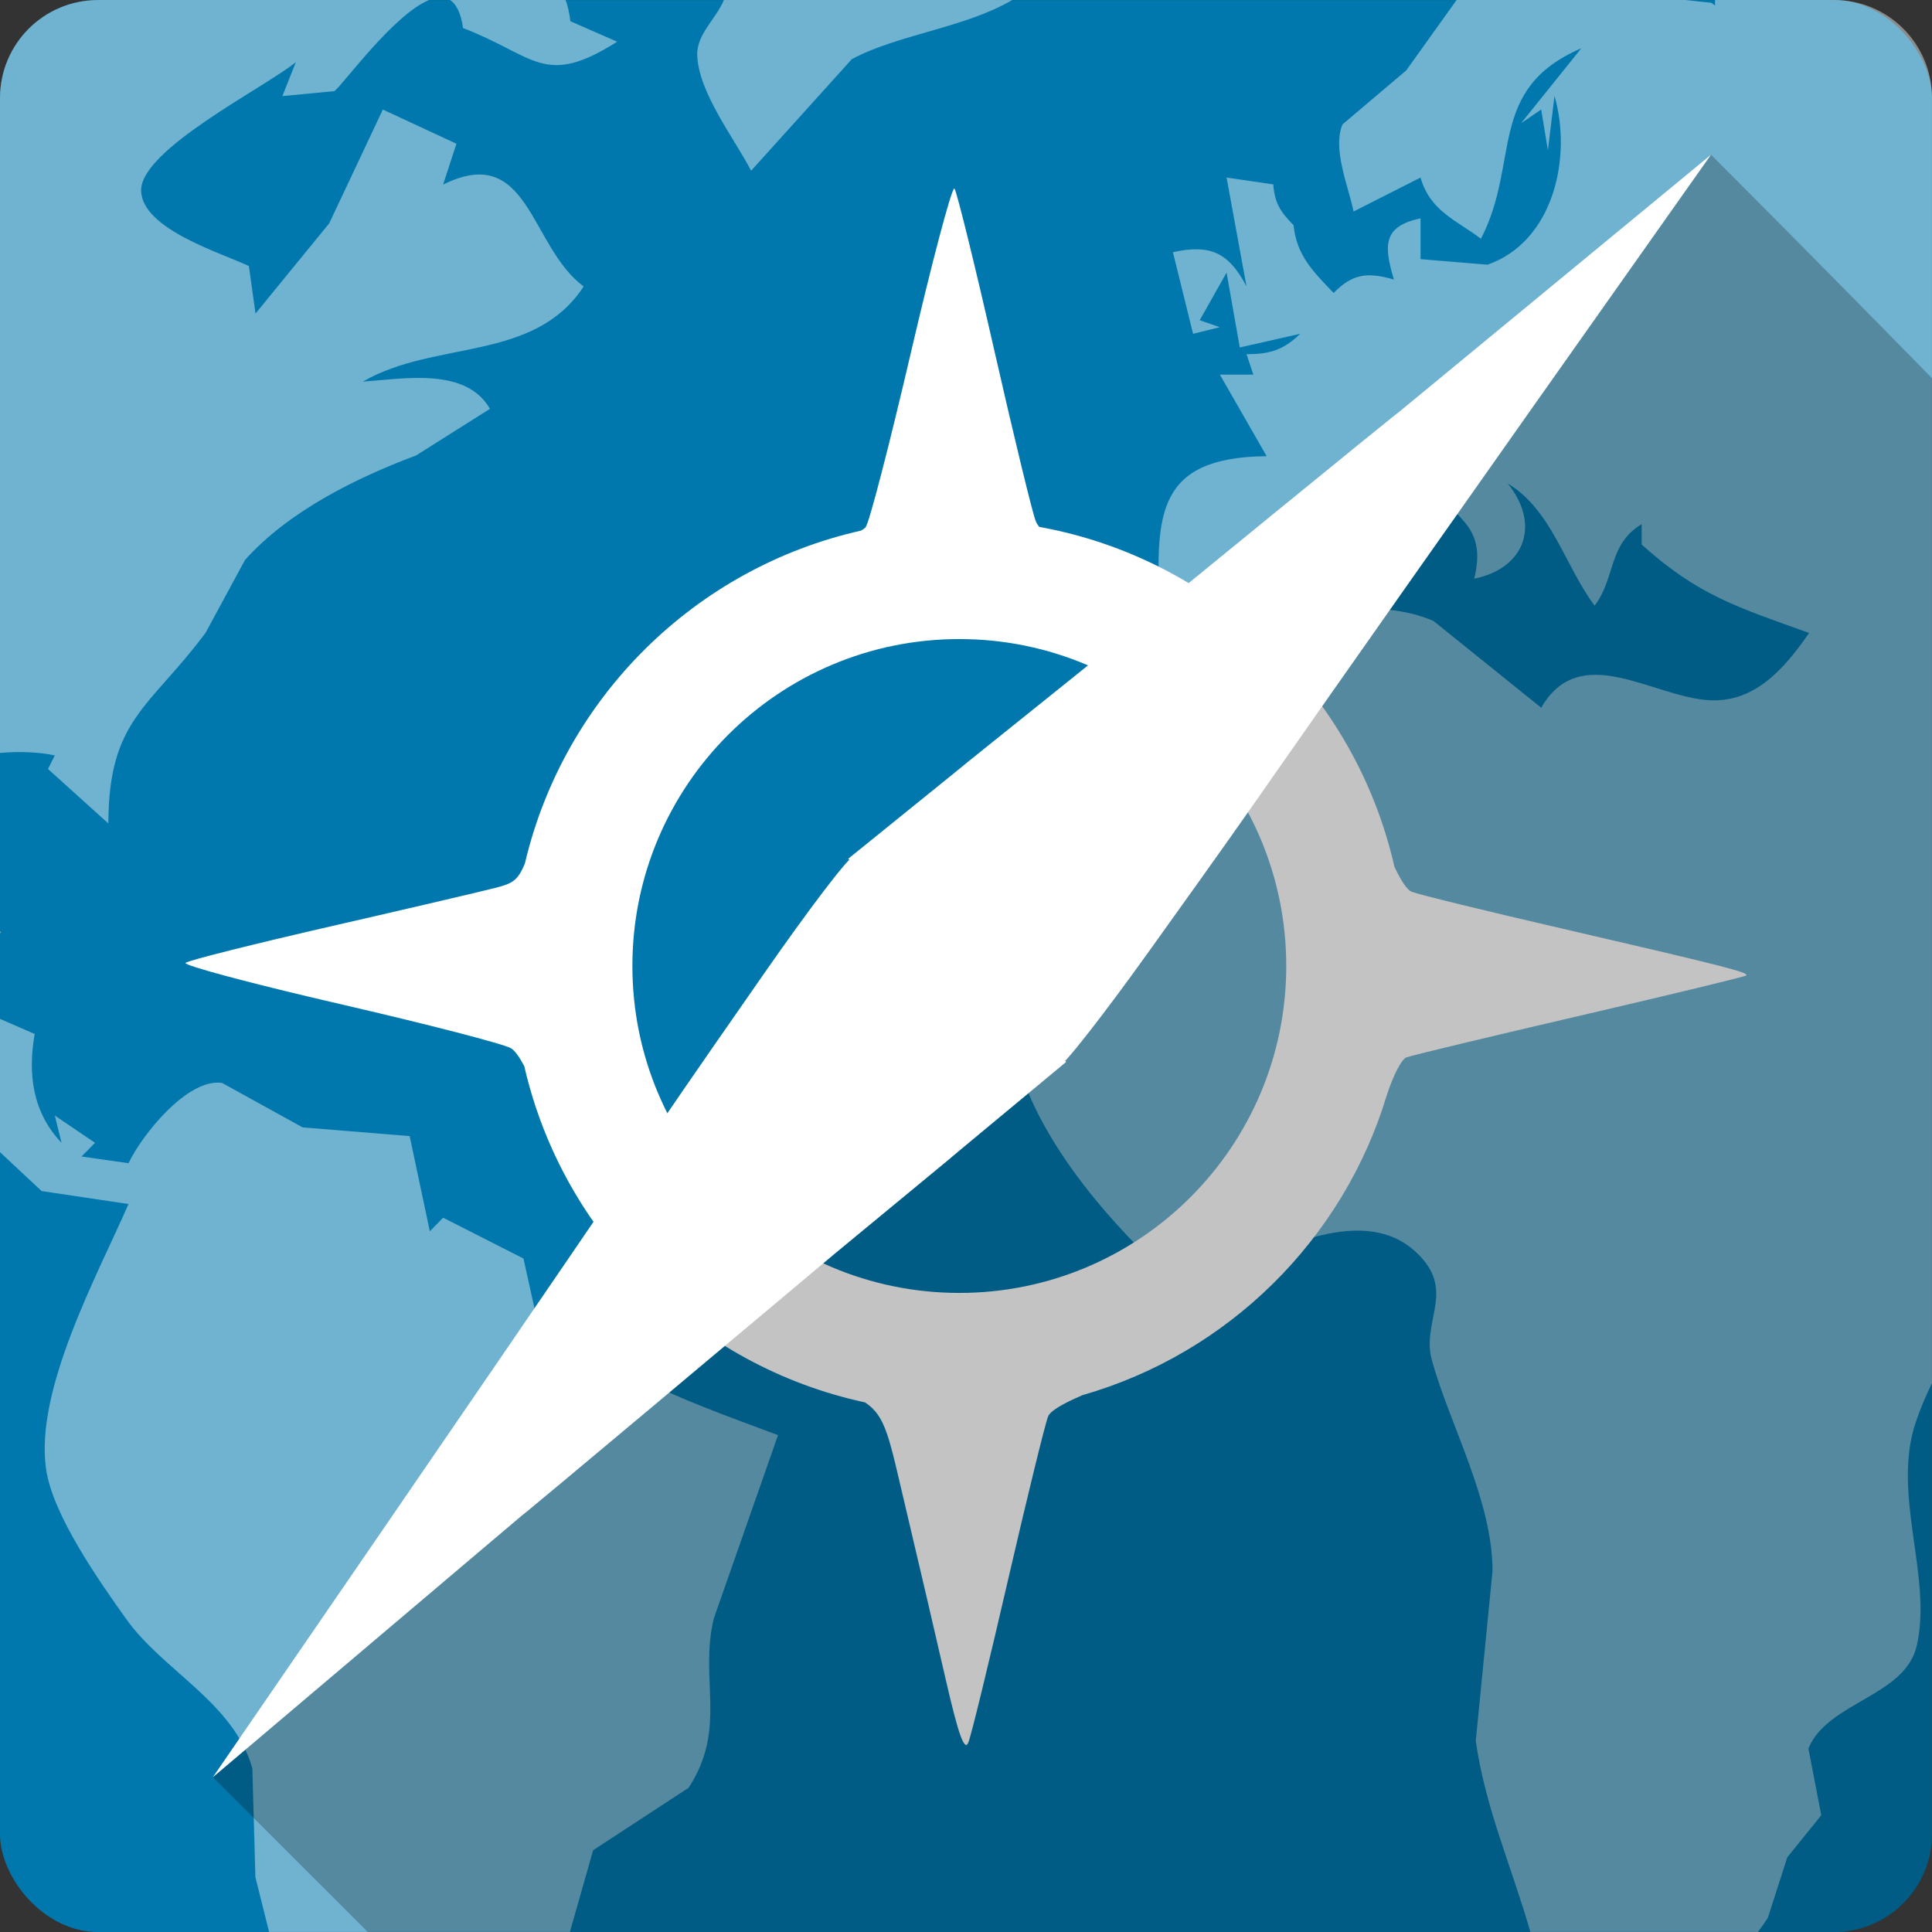 <?xml version="1.0" encoding="UTF-8" standalone="no"?>
<!-- Created with Inkscape (http://www.inkscape.org/) -->

<svg
   xmlns:dc="http://purl.org/dc/elements/1.1/"
   xmlns:cc="http://creativecommons.org/ns#"
   xmlns:rdf="http://www.w3.org/1999/02/22-rdf-syntax-ns#"
   xmlns:svg="http://www.w3.org/2000/svg"
   xmlns="http://www.w3.org/2000/svg"
   xmlns:sodipodi="http://sodipodi.sourceforge.net/DTD/sodipodi-0.dtd"
   xmlns:inkscape="http://www.inkscape.org/namespaces/inkscape"
   id="svg2"
   height="100%"
   width="100%"
   version="1.1"
   viewBox="0 0 512 512"
   inkscape:version="0.91 r13725"
   sodipodi:docname="web-browser.svg">
  <rect x="0" y="0" width="512" height="512" fill="#333333" stroke="none"/>
  <defs
     id="defs36" />
  <sodipodi:namedview
     pagecolor="#ffffff"
     bordercolor="#666666"
     borderopacity="1"
     objecttolerance="10"
     gridtolerance="10"
     guidetolerance="10"
     inkscape:pageopacity="0"
     inkscape:pageshadow="2"
     inkscape:window-width="640"
     inkscape:window-height="480"
     id="namedview34"
     showgrid="false"
     inkscape:zoom="0.5546875"
     inkscape:cx="36.056338"
     inkscape:cy="240.67606"
     inkscape:current-layer="svg2" />
  <rect
     style="fill:#0078ad"
     id="rect4"
     rx="25.988"
     height="512"
     width="512"
     y="0.01"
     x="-0.003" />
  <path
     inkscape:connector-curvature="0"
     style="fill:#ffffff;fill-opacity:0.437"
     id="path6"
     d="m 25.997,0.01 c -14.397,0 -26,11.603 -26,26 l 0,173.53 c 5.213,-0.462 10.211,-0.248 14.531,0.656 l -1.813,3.594 16,14.438 c 0.073,-27.546 10.752,-30.446 25.75,-50.5 l 10.469,-19.344 c 11.639,-12.996 29.727,-21.844 45.34,-27.688 l 19.563,-12.344 c -6.334,-11.131 -22.997,-7.941 -33.688,-7.219 19.225,-11.11 45.36,-5.108 58.53,-25.22 -14.365,-10.613 -14.363,-38.29 -37.25,-27 l 3.53,-10.821 -19.5,-9.06 -14.216,30.16 -19.531,23.906 -1.75,-12.594 c -7.501,-3.539 -28.15,-9.754 -28.563,-19.844 -0.438,-10.966 32.924,-27.533 41,-34.19 l -3.563,9 13.75,-1.313 c 2,-1.282 15.638,-20.315 25.16,-24.16 l -87.75,0 m 93.25,0 c 1.659,1.051 2.887,3.385 3.469,7.438 19.24,7.404 21.44,15.875 40.844,3.625 l -12.41,-5.438 c -0.232,-2.108 -0.662,-3.983 -1.25,-5.625 l -30.656,0 m 72.59,0 c -1.934,4.866 -7.258,9.03 -7.06,14.656 0.344,9.902 9.827,21.999 14.281,30.594 l 26.688,-29.563 c 11.999,-6.495 29.944,-8.286 42.531,-15.688 l -76.44,0 m 194.19,0 -13.375,18.688 -16.875,14.281 c -2.721,6.562 1.597,16.49 2.938,23.09 l 17.75,-9 c 2.552,8.945 9.486,11.258 16,16.219 10.522,-20.265 1.44,-39.656 26.594,-50.47 l -15.969,19.875 5.344,-3.656 1.781,10.813 1.75,-14.406 c 4.687,16.251 -0.221,38.584 -17.75,44.719 l -17.75,-1.469 0,-10.813 c -10.09,2.139 -9.722,7.249 -7.06,16.219 -6.849,-1.976 -10.922,-1.669 -15.969,3.563 -5.42,-5.656 -9.821,-9.944 -10.625,-17.969 -3.445,-3.484 -5.02,-5.861 -5.375,-10.813 l -12.375,-1.813 5.281,28.844 c -4.734,-9.02 -9.625,-11.235 -19.5,-9.06 l 5.344,21.625 7.094,-1.75 -5.344,-1.844 7.125,-12.625 3.5,19.844 16,-3.625 c -4.48,4.34 -8.05,5.396 -14.219,5.406 l 1.813,5.406 -8.875,0 12.406,21.625 c -29.07,0.244 -29.403,15.336 -28.375,39.625 5.675,0.415 8.441,1.27 12.406,5.406 23.48,-12.56 28.878,-35.881 56.75,-43.22 4.523,14.28 18.511,13.421 14.219,30.656 13.696,-2.838 17.531,-14.564 8.875,-25.25 11.668,7.06 14.997,21.528 23.03,32.406 5.657,-7.541 3.497,-16.17 12.469,-21.625 l 0,5.406 c 15.03,13.544 25.414,16.6 44.38,23.438 -6.517,9.393 -14.385,18.583 -26.625,17.813 -14.987,-0.942 -34.12,-15.841 -44.37,2 l -28.563,-23 c -15.837,-6.781 -31.392,-0.369 -47.719,-2.219 l -7.125,3.594 3.531,1.813 c -32.51,14.849 -50.558,53.964 -53.938,86.47 l -6.188,21.625 c 3.457,21.11 21.1,42.947 35.906,57.31 10.418,10.113 17.902,-9.65 27.813,0.344 13.12,-5.04 32.912,-13.818 44.938,0.25 7.902,9.244 -0.366,16.893 2.375,26.781 4.743,17.11 16.09,37.15 16.06,55.844 l -4.438,45 c 2.52,17.786 9.662,33.762 14.469,50.625 l 60.31,0 c 0.926,-1.216 1.808,-2.461 2.625,-3.75 l 5.156,-16.03 9,-11.156 -3.406,-17.688 c 5.078,-12.374 25.626,-13.73 28.719,-27.25 4.212,-18.406 -6.781,-40.19 -0.219,-59.37 1.194,-3.489 2.627,-6.886 4.25,-10.188 l 0,-340.57 c 0,-14.397 -11.603,-26 -26,-26 l -31.5,0 0,1.469 c -0.323,-0.239 -0.645,-0.481 -0.969,-0.719 -2.231,-0.222 -4.523,-0.471 -6.844,-0.75 l -60.66,0 m -386.03,246.81 0,0.563 c 0.108,-0.114 0.201,-0.233 0.313,-0.344 -0.107,-0.074 -0.206,-0.148 -0.313,-0.219 m 0,23.22 0,35.31 11.03,10.313 23.03,3.438 c -8.227,18.845 -24.875,49.21 -21.844,70.25 1.764,12.236 14.09,29.667 21.16,39.625 9.878,13.91 28.528,22.15 33.5,39.656 l 0.813,28.844 3.625,14.531 79.72,0 6.156,-21.656 25.281,-16.531 c 10.338,-15.678 2.819,-28.734 6.688,-44.844 l 17.03,-48.625 c -19.229,-7.29 -46.809,-16.25 -60.37,-32.438 l -3.5,1.844 -3.594,-16.219 -21.281,-10.813 -3.531,3.594 -5.344,-25.22 -28.375,-2.313 -21.344,-11.781 c -9.184,-1.326 -21.325,13.911 -24.781,21.281 l -12.469,-1.781 3.594,-3.625 -10.656,-7.219 1.781,7.219 c -7.653,-8.03 -8.99,-18.17 -7.125,-28.844 l -9.188,-4" />
  <path
     inkscape:connector-curvature="0"
     style="fill:#ffffff"
     id="path54"
     d="m 252.876,49.958 c -0.86,0.53 -5.888,19.475 -11.404,43.17 -5.692,24.455 -11.11,45.44 -12.08,46.603 -0.208,0.252 -0.655,0.558 -1.198,0.885 -43.979,9.879 -78.66,44.21 -89.04,87.999 -0.017,0.07 -0.037,0.138 -0.052,0.208 -1.853,4.539 -3.329,5.299 -7.55,6.405 -3.366,0.881 -23.02,5.48 -43.639,10.206 -20.62,4.725 -38.06,9.101 -38.74,9.738 -0.683,0.637 17.687,5.539 40.823,10.882 23.14,5.345 43.606,10.621 45.46,11.764 1.025,0.632 2.269,2.416 3.489,4.739 10.214,44.532 45.535,79.47 90.29,89.09 5.587,3.684 6.345,9.211 10.727,27.701 3.366,14.178 8.15,34.781 10.674,45.77 3.406,14.823 4.975,19.12 5.988,16.662 0.75,-1.823 5.495,-21.328 10.571,-43.32 5.075,-21.994 9.852,-41.4 10.571,-43.11 0.602,-1.436 3.812,-3.349 9.113,-5.624 38.59,-11.05 69.11,-41.18 80.66,-79.56 0.455,-1.513 0.855,-3.044 1.25,-4.582 -0.397,1.545 -0.793,3.064 -1.25,4.582 1.623,-5.02 3.866,-9.451 5.155,-9.946 1.335,-0.513 22.04,-5.475 45.978,-11.04 23.941,-5.564 43.789,-10.356 44.1,-10.674 0.781,-0.773 -5.742,-2.466 -48.894,-12.445 -20.16,-4.662 -38.07,-9.03 -39.781,-9.738 -1.188,-0.487 -2.711,-2.743 -4.479,-6.457 -0.012,-0.023 -0.042,-0.03 -0.052,-0.052 -10.391,-45.953 -47.48,-81.75 -94.14,-90.18 -0.415,-0.477 -0.718,-0.986 -0.938,-1.51 -0.825,-1.976 -5.777,-22.338 -10.987,-45.26 -5.21,-22.911 -9.962,-42.21 -10.571,-42.906 -0.018,-0.022 -0.025,-0.017 -0.052,0 m 1.353,87.74 c 2.039,0 4.079,0.05 6.092,0.157 -2.02,-0.102 -4.051,-0.157 -6.092,-0.157 -1.64,0 -3.271,0.038 -4.895,0.105 1.626,-0.068 3.252,-0.105 4.895,-0.105 m -7.133,0.26 c -1.661,0.098 -3.304,0.198 -4.947,0.365 -1.465,0.148 -2.926,0.318 -4.374,0.522 1.453,-0.205 2.904,-0.368 4.374,-0.522 1.641,-0.17 3.286,-0.263 4.947,-0.365 m 7.133,31.399 c 47.853,0 86.64,38.792 86.64,86.64 0,47.853 -38.792,86.64 -86.64,86.64 -47.853,0 -86.64,-38.792 -86.64,-86.64 0,-47.853 38.792,-86.64 86.64,-86.64 m -117.74,75.03 c -0.148,1.523 -0.275,3.043 -0.365,4.582 0.093,-1.543 0.212,-3.056 0.365,-4.582 m 235.46,0.157 c 0.15,1.508 0.273,3.01 0.365,4.531 -0.088,-1.523 -0.22,-3.02 -0.365,-4.531 m -235.87,5.883 c -0.085,1.846 -0.157,3.704 -0.157,5.572 0,1.745 0.082,3.481 0.157,5.207 -0.077,-1.72 -0.157,-3.467 -0.157,-5.207 0,-1.865 0.068,-3.727 0.157,-5.572 m 236.34,0.573 c 0.072,1.653 0.105,3.329 0.105,4.999 0,-1.683 -0.035,-3.332 -0.105,-4.999 m -236.29,11.82 c 0.098,1.733 0.245,3.442 0.417,5.155 -0.177,-1.72 -0.317,-3.414 -0.417,-5.155 m 236.19,0.157 c -0.1,1.708 -0.245,3.416 -0.417,5.104 -0.143,1.406 -0.33,2.826 -0.522,4.217 0.193,-1.398 0.377,-2.804 0.522,-4.217 0.172,-1.695 0.317,-3.387 0.417,-5.104 m -1.458,12.757 c -0.177,1.051 -0.37,2.083 -0.573,3.124 0.203,-1.035 0.397,-2.079 0.573,-3.124 m -128.72,97.94 c 1.886,0.192 3.766,0.367 5.675,0.468 -1.908,-0.103 -3.792,-0.277 -5.675,-0.468 m 5.988,0.468 c 2.02,0.102 4.051,0.157 6.092,0.157 1.938,0 3.866,-0.063 5.78,-0.157 -1.918,0.093 -3.841,0.157 -5.78,0.157 -2.038,0 -4.079,-0.053 -6.092,-0.157" />
  <path
     inkscape:connector-curvature="0"
     style="fill-opacity:0.235"
     id="path56"
     d="m 453.437,41.01 c -102.38,105.89 -228.46,178.56 -299.62,307.97 -19.884,30.783 -68.48,93.2 -97.34,122.06 21.788,21.788 24.13,24.11 41,40.969 l 388.53,0 c 14.397,0 26,-11.603 26,-26 l 0,-385.78 c -19.08,-19.458 -38.26,-38.92 -58.56,-59.221" />
  <path
     style="fill:#ffffff"
     d="m 224.776,227.588 c 62.374,-50.369 -0.162,-0.057 62.249,-50.203 C 453.278,41.474 287.755,177.533 453.428,41.007 305.403,250.449 350.182,188.299 304.753,251.748 c -12.117,16.954 -22.965,30.825 -24.107,30.825 -56.046,-54.585 -0.173,-0.202 -55.856,-54.985"
     id="path60"
     inkscape:connector-curvature="0" />
  <path
     style="fill:#ffffff"
     d="m 282.56,281.407 c -61.699,51.187 0.162,0.055 -61.576,51.029 C 56.546,470.53 220.252,332.299 56.396,470.997 201.639,259.623 157.688,322.339 202.272,258.307 c 11.892,-17.112 22.555,-31.125 23.698,-31.14 56.767,53.835 0.177,0.2 56.577,54.241"
     id="path62"
     inkscape:connector-curvature="0" />
</svg>
